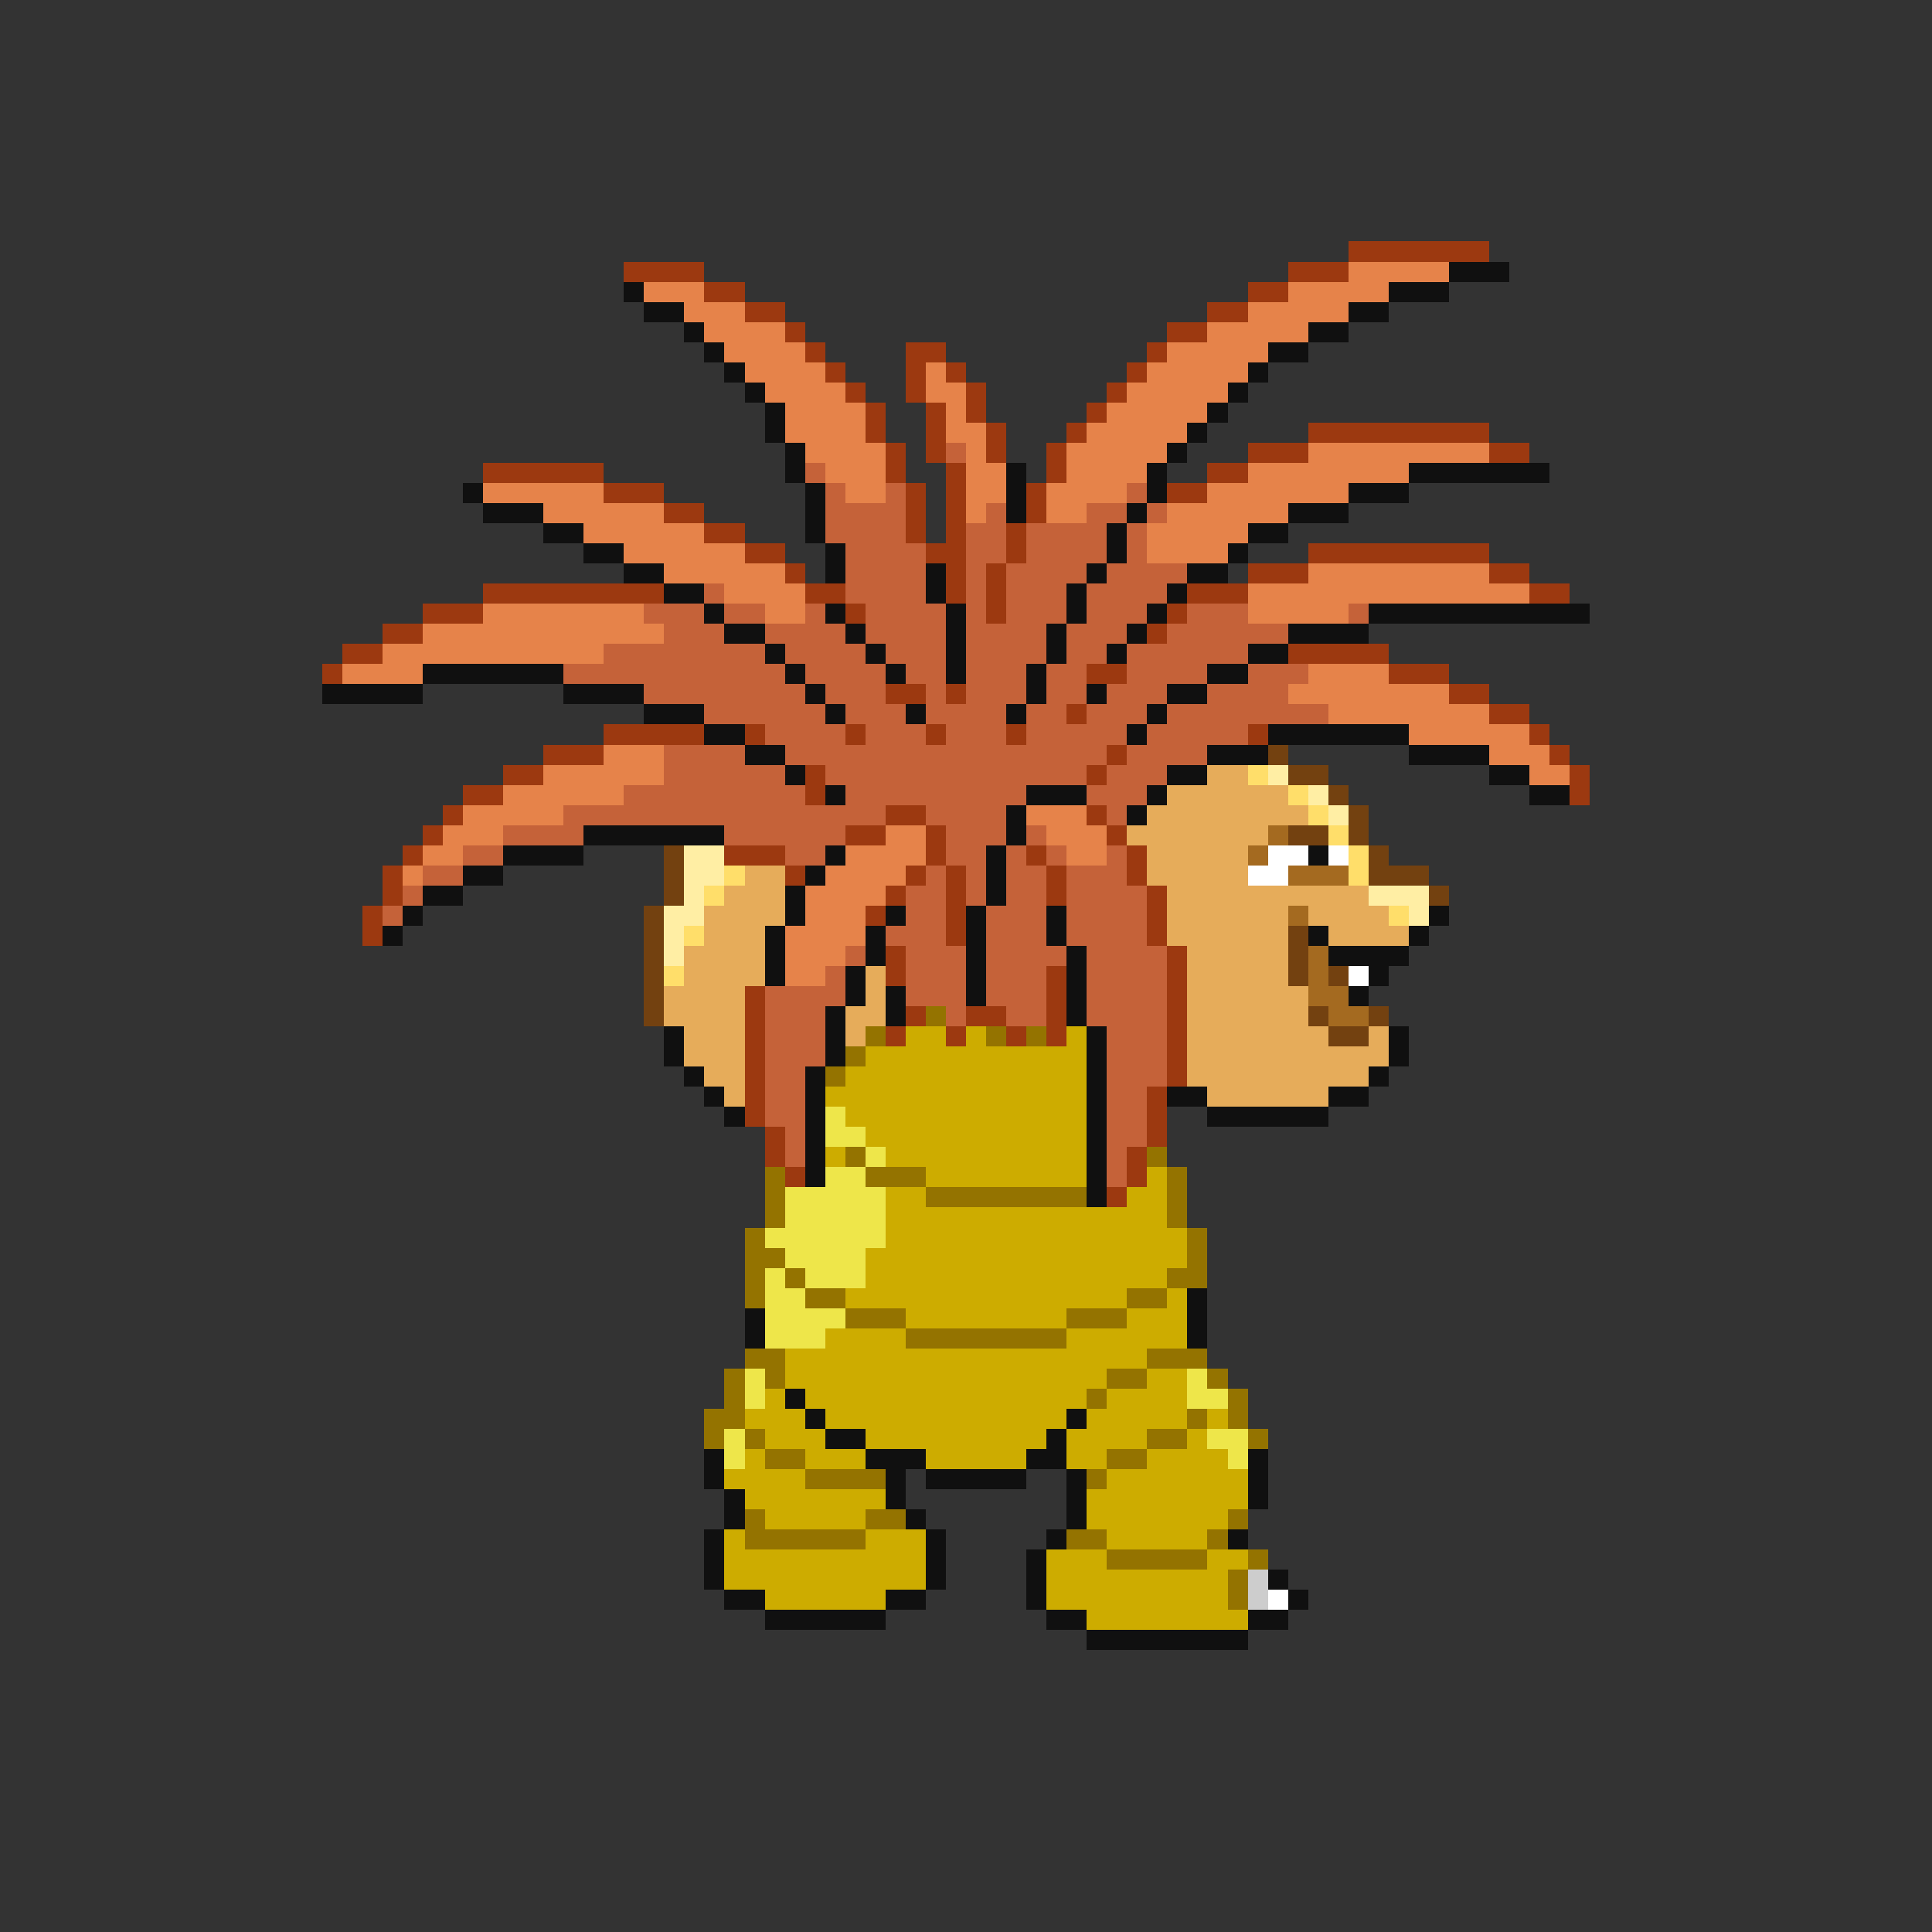 <svg xmlns="http://www.w3.org/2000/svg" viewBox="0 -0.5 96 96" shape-rendering="crispEdges">
<rect x="0" y="-0.5" width="96" height="96" fill="#333333" stroke="none"/>
<path stroke="#9c3910" d="M67 12h7M31 13h4M64 13h3M35 14h2M62 14h2M37 15h2M60 15h2M39 16h1M58 16h2M40 17h1M45 17h2M57 17h1M41 18h1M45 18h1M47 18h1M56 18h1M42 19h1M45 19h1M48 19h1M55 19h1M43 20h1M46 20h1M48 20h1M54 20h1M43 21h1M46 21h1M49 21h1M53 21h1M65 21h9M44 22h1M46 22h1M49 22h1M52 22h1M62 22h3M74 22h2M24 23h6M44 23h1M47 23h1M52 23h1M60 23h2M30 24h3M45 24h1M47 24h1M51 24h1M58 24h2M33 25h2M45 25h1M47 25h1M51 25h1M35 26h2M45 26h1M47 26h1M50 26h1M37 27h2M46 27h2M50 27h1M65 27h9M39 28h1M47 28h1M49 28h1M62 28h3M74 28h2M24 29h9M40 29h2M47 29h1M49 29h1M59 29h3M76 29h2M21 30h3M42 30h1M49 30h1M58 30h1M19 31h2M57 31h1M17 32h2M64 32h5M16 33h1M54 33h2M69 33h3M44 34h2M47 34h1M72 34h2M53 35h1M74 35h2M30 36h5M37 36h1M42 36h1M46 36h1M50 36h1M62 36h1M76 36h1M27 37h3M55 37h1M77 37h1M25 38h2M40 38h1M54 38h1M78 38h1M23 39h2M40 39h1M78 39h1M22 40h1M44 40h2M54 40h1M21 41h1M42 41h2M46 41h1M55 41h1M20 42h1M36 42h3M46 42h1M51 42h1M56 42h1M19 43h1M39 43h1M45 43h1M47 43h1M52 43h1M56 43h1M19 44h1M44 44h1M47 44h1M52 44h1M57 44h1M18 45h1M43 45h1M47 45h1M57 45h1M18 46h1M47 46h1M57 46h1M44 47h1M58 47h1M44 48h1M52 48h1M58 48h1M37 49h1M52 49h1M58 49h1M37 50h1M45 50h1M48 50h2M52 50h1M58 50h1M37 51h1M44 51h1M47 51h1M50 51h1M52 51h1M58 51h1M37 52h1M58 52h1M37 53h1M58 53h1M37 54h1M57 54h1M37 55h1M57 55h1M38 56h1M57 56h1M38 57h1M56 57h1M39 58h1M56 58h1M55 59h1" />
<path stroke="#e6834a" d="M67 13h5M32 14h3M64 14h5M34 15h3M62 15h5M35 16h4M60 16h5M36 17h4M58 17h5M37 18h4M46 18h1M57 18h5M38 19h4M46 19h2M56 19h5M39 20h4M47 20h1M55 20h5M39 21h4M47 21h2M54 21h5M40 22h4M48 22h1M53 22h5M65 22h9M41 23h3M48 23h2M53 23h4M62 23h8M24 24h6M42 24h2M48 24h2M52 24h4M60 24h7M27 25h6M48 25h1M52 25h2M58 25h6M29 26h6M57 26h5M31 27h6M57 27h4M33 28h6M65 28h9M36 29h4M62 29h14M24 30h8M38 30h2M62 30h5M21 31h12M19 32h11M17 33h4M65 33h4M64 34h8M66 35h8M70 36h6M30 37h3M74 37h3M27 38h6M76 38h2M25 39h6M23 40h5M51 40h3M22 41h3M44 41h2M52 41h3M21 42h2M42 42h4M53 42h2M20 43h1M41 43h4M40 44h4M40 45h3M39 46h4M39 47h3M39 48h2" />
<path stroke="#101010" d="M72 13h3M31 14h1M69 14h3M32 15h2M67 15h2M34 16h1M65 16h2M35 17h1M63 17h2M36 18h1M62 18h1M37 19h1M61 19h1M38 20h1M60 20h1M38 21h1M59 21h1M39 22h1M58 22h1M39 23h1M50 23h1M57 23h1M70 23h7M23 24h1M40 24h1M50 24h1M57 24h1M67 24h3M24 25h3M40 25h1M50 25h1M56 25h1M64 25h3M27 26h2M40 26h1M55 26h1M62 26h2M29 27h2M41 27h1M55 27h1M61 27h1M31 28h2M41 28h1M46 28h1M54 28h1M59 28h2M33 29h2M46 29h1M53 29h1M58 29h1M35 30h1M41 30h1M47 30h1M53 30h1M57 30h1M68 30h11M36 31h2M42 31h1M47 31h1M52 31h1M56 31h1M64 31h4M38 32h1M43 32h1M47 32h1M52 32h1M55 32h1M62 32h2M21 33h7M39 33h1M44 33h1M47 33h1M51 33h1M60 33h2M16 34h5M28 34h4M40 34h1M51 34h1M54 34h1M58 34h2M32 35h3M41 35h1M45 35h1M50 35h1M57 35h1M35 36h2M56 36h1M63 36h7M37 37h2M60 37h3M70 37h4M39 38h1M58 38h2M74 38h2M41 39h1M51 39h3M57 39h1M76 39h2M50 40h1M56 40h1M29 41h7M50 41h1M25 42h4M41 42h1M49 42h1M65 42h1M23 43h2M40 43h1M49 43h1M21 44h2M39 44h1M49 44h1M20 45h1M39 45h1M44 45h1M48 45h1M52 45h1M71 45h1M19 46h1M38 46h1M43 46h1M48 46h1M52 46h1M65 46h1M70 46h1M38 47h1M43 47h1M48 47h1M53 47h1M66 47h4M38 48h1M42 48h1M48 48h1M53 48h1M68 48h1M42 49h1M44 49h1M48 49h1M53 49h1M67 49h1M41 50h1M44 50h1M53 50h1M33 51h1M41 51h1M54 51h1M69 51h1M33 52h1M41 52h1M54 52h1M69 52h1M34 53h1M40 53h1M54 53h1M68 53h1M35 54h1M40 54h1M54 54h1M58 54h2M66 54h2M36 55h1M40 55h1M54 55h1M60 55h6M40 56h1M54 56h1M40 57h1M54 57h1M40 58h1M54 58h1M54 59h1M59 64h1M37 65h1M59 65h1M37 66h1M59 66h1M39 69h1M40 70h1M53 70h1M41 71h2M52 71h1M35 72h1M43 72h3M51 72h2M62 72h1M35 73h1M44 73h1M46 73h5M53 73h1M62 73h1M36 74h1M44 74h1M53 74h1M62 74h1M36 75h1M45 75h1M53 75h1M35 76h1M46 76h1M52 76h1M61 76h1M35 77h1M46 77h1M51 77h1M35 78h1M46 78h1M51 78h1M63 78h1M36 79h2M44 79h2M51 79h1M64 79h1M38 80h6M52 80h2M62 80h2M54 81h8" />
<path stroke="#c56239" d="M47 22h1M40 23h1M41 24h1M44 24h1M56 24h1M41 25h4M49 25h1M54 25h2M57 25h1M41 26h4M48 26h2M51 26h4M56 26h1M42 27h4M48 27h2M51 27h4M56 27h1M42 28h4M48 28h1M50 28h4M55 28h4M35 29h1M42 29h4M48 29h1M50 29h3M54 29h4M32 30h3M36 30h2M40 30h1M43 30h4M48 30h1M50 30h3M54 30h3M59 30h3M67 30h1M33 31h3M38 31h4M43 31h4M48 31h4M53 31h3M58 31h6M30 32h8M39 32h4M44 32h3M48 32h4M53 32h2M56 32h6M28 33h11M40 33h4M45 33h2M48 33h3M52 33h2M56 33h4M62 33h3M32 34h8M41 34h3M46 34h1M48 34h3M52 34h2M55 34h3M60 34h4M35 35h6M42 35h3M46 35h4M51 35h2M54 35h3M58 35h8M38 36h4M43 36h3M47 36h3M51 36h5M57 36h5M33 37h4M39 37h16M56 37h4M33 38h6M41 38h13M55 38h3M31 39h9M42 39h9M54 39h3M28 40h16M46 40h4M55 40h1M25 41h4M36 41h6M47 41h3M51 41h1M23 42h2M39 42h2M47 42h2M50 42h1M52 42h1M55 42h1M21 43h2M46 43h1M48 43h1M50 43h2M53 43h3M20 44h1M45 44h2M48 44h1M50 44h2M53 44h4M19 45h1M45 45h2M49 45h3M53 45h4M44 46h3M49 46h3M53 46h4M42 47h1M45 47h3M49 47h4M54 47h4M41 48h1M45 48h3M49 48h3M54 48h4M38 49h4M45 49h3M49 49h3M54 49h4M38 50h3M47 50h1M50 50h2M54 50h4M38 51h3M55 51h3M38 52h3M55 52h3M38 53h2M55 53h3M38 54h2M55 54h2M38 55h2M55 55h2M39 56h1M55 56h2M39 57h1M55 57h1M55 58h1" />
<path stroke="#734110" d="M63 37h1M64 38h2M66 39h1M67 40h1M64 41h2M67 41h1M33 42h1M68 42h1M33 43h1M68 43h3M33 44h1M71 44h1M32 45h1M32 46h1M64 46h1M32 47h1M64 47h1M32 48h1M64 48h1M66 48h1M32 49h1M32 50h1M65 50h1M68 50h1M66 51h2" />
<path stroke="#e6ac5a" d="M60 38h2M58 39h6M57 40h8M56 41h7M57 42h5M37 43h2M57 43h5M36 44h3M58 44h10M35 45h4M58 45h6M65 45h4M35 46h3M58 46h6M66 46h4M34 47h4M59 47h5M34 48h4M43 48h1M59 48h5M33 49h4M43 49h1M59 49h6M33 50h4M42 50h2M59 50h6M34 51h3M42 51h1M59 51h7M68 51h1M34 52h3M59 52h10M35 53h2M59 53h9M36 54h1M60 54h6" />
<path stroke="#ffde6a" d="M62 38h1M64 39h1M65 40h1M66 41h1M67 42h1M36 43h1M67 43h1M35 44h1M69 45h1M34 46h1M33 48h1" />
<path stroke="#ffeea4" d="M63 38h1M65 39h1M66 40h1M34 42h2M34 43h2M34 44h1M68 44h3M33 45h2M70 45h1M33 46h1M33 47h1" />
<path stroke="#a46a20" d="M63 41h1M62 42h1M64 43h3M64 45h1M65 47h1M65 48h1M65 49h2M66 50h2" />
<path stroke="#ffffff" d="M63 42h2M66 42h1M62 43h2M67 48h1M63 79h1" />
<path stroke="#947300" d="M46 50h1M43 51h1M49 51h1M51 51h1M42 52h1M41 53h1M42 57h1M57 57h1M38 58h1M43 58h3M58 58h1M38 59h1M46 59h8M58 59h1M38 60h1M58 60h1M37 61h1M59 61h1M37 62h2M59 62h1M37 63h1M39 63h1M58 63h2M37 64h1M40 64h2M56 64h2M42 65h3M53 65h3M45 66h8M37 67h2M57 67h3M36 68h1M38 68h1M55 68h2M60 68h1M36 69h1M54 69h1M61 69h1M35 70h2M59 70h1M61 70h1M35 71h1M37 71h1M57 71h2M62 71h1M38 72h2M55 72h2M40 73h4M54 73h1M37 75h1M43 75h2M61 75h1M37 76h6M53 76h2M60 76h1M55 77h5M62 77h1M61 78h1M61 79h1" />
<path stroke="#cdac00" d="M45 51h2M48 51h1M53 51h1M43 52h11M42 53h12M41 54h13M42 55h12M43 56h11M41 57h1M44 57h10M46 58h8M57 58h1M44 59h2M56 59h2M44 60h14M44 61h15M43 62h16M43 63h15M42 64h14M58 64h1M45 65h8M56 65h3M41 66h4M53 66h6M39 67h18M39 68h16M57 68h2M38 69h1M40 69h14M55 69h4M37 70h3M41 70h12M54 70h5M60 70h1M38 71h3M43 71h9M53 71h4M59 71h1M37 72h1M40 72h3M46 72h5M53 72h2M57 72h4M36 73h4M55 73h7M37 74h7M54 74h8M38 75h5M54 75h7M36 76h1M43 76h3M55 76h5M36 77h10M52 77h3M60 77h2M36 78h10M52 78h9M38 79h6M52 79h9M54 80h8" />
<path stroke="#eee64a" d="M41 55h1M41 56h2M43 57h1M41 58h2M39 59h5M39 60h5M38 61h6M39 62h4M38 63h1M40 63h3M38 64h2M38 65h4M38 66h3M37 68h1M59 68h1M37 69h1M59 69h2M36 71h1M60 71h2M36 72h1M61 72h1" />
<path stroke="#cdcdcd" d="M62 78h1M62 79h1" />
</svg>
